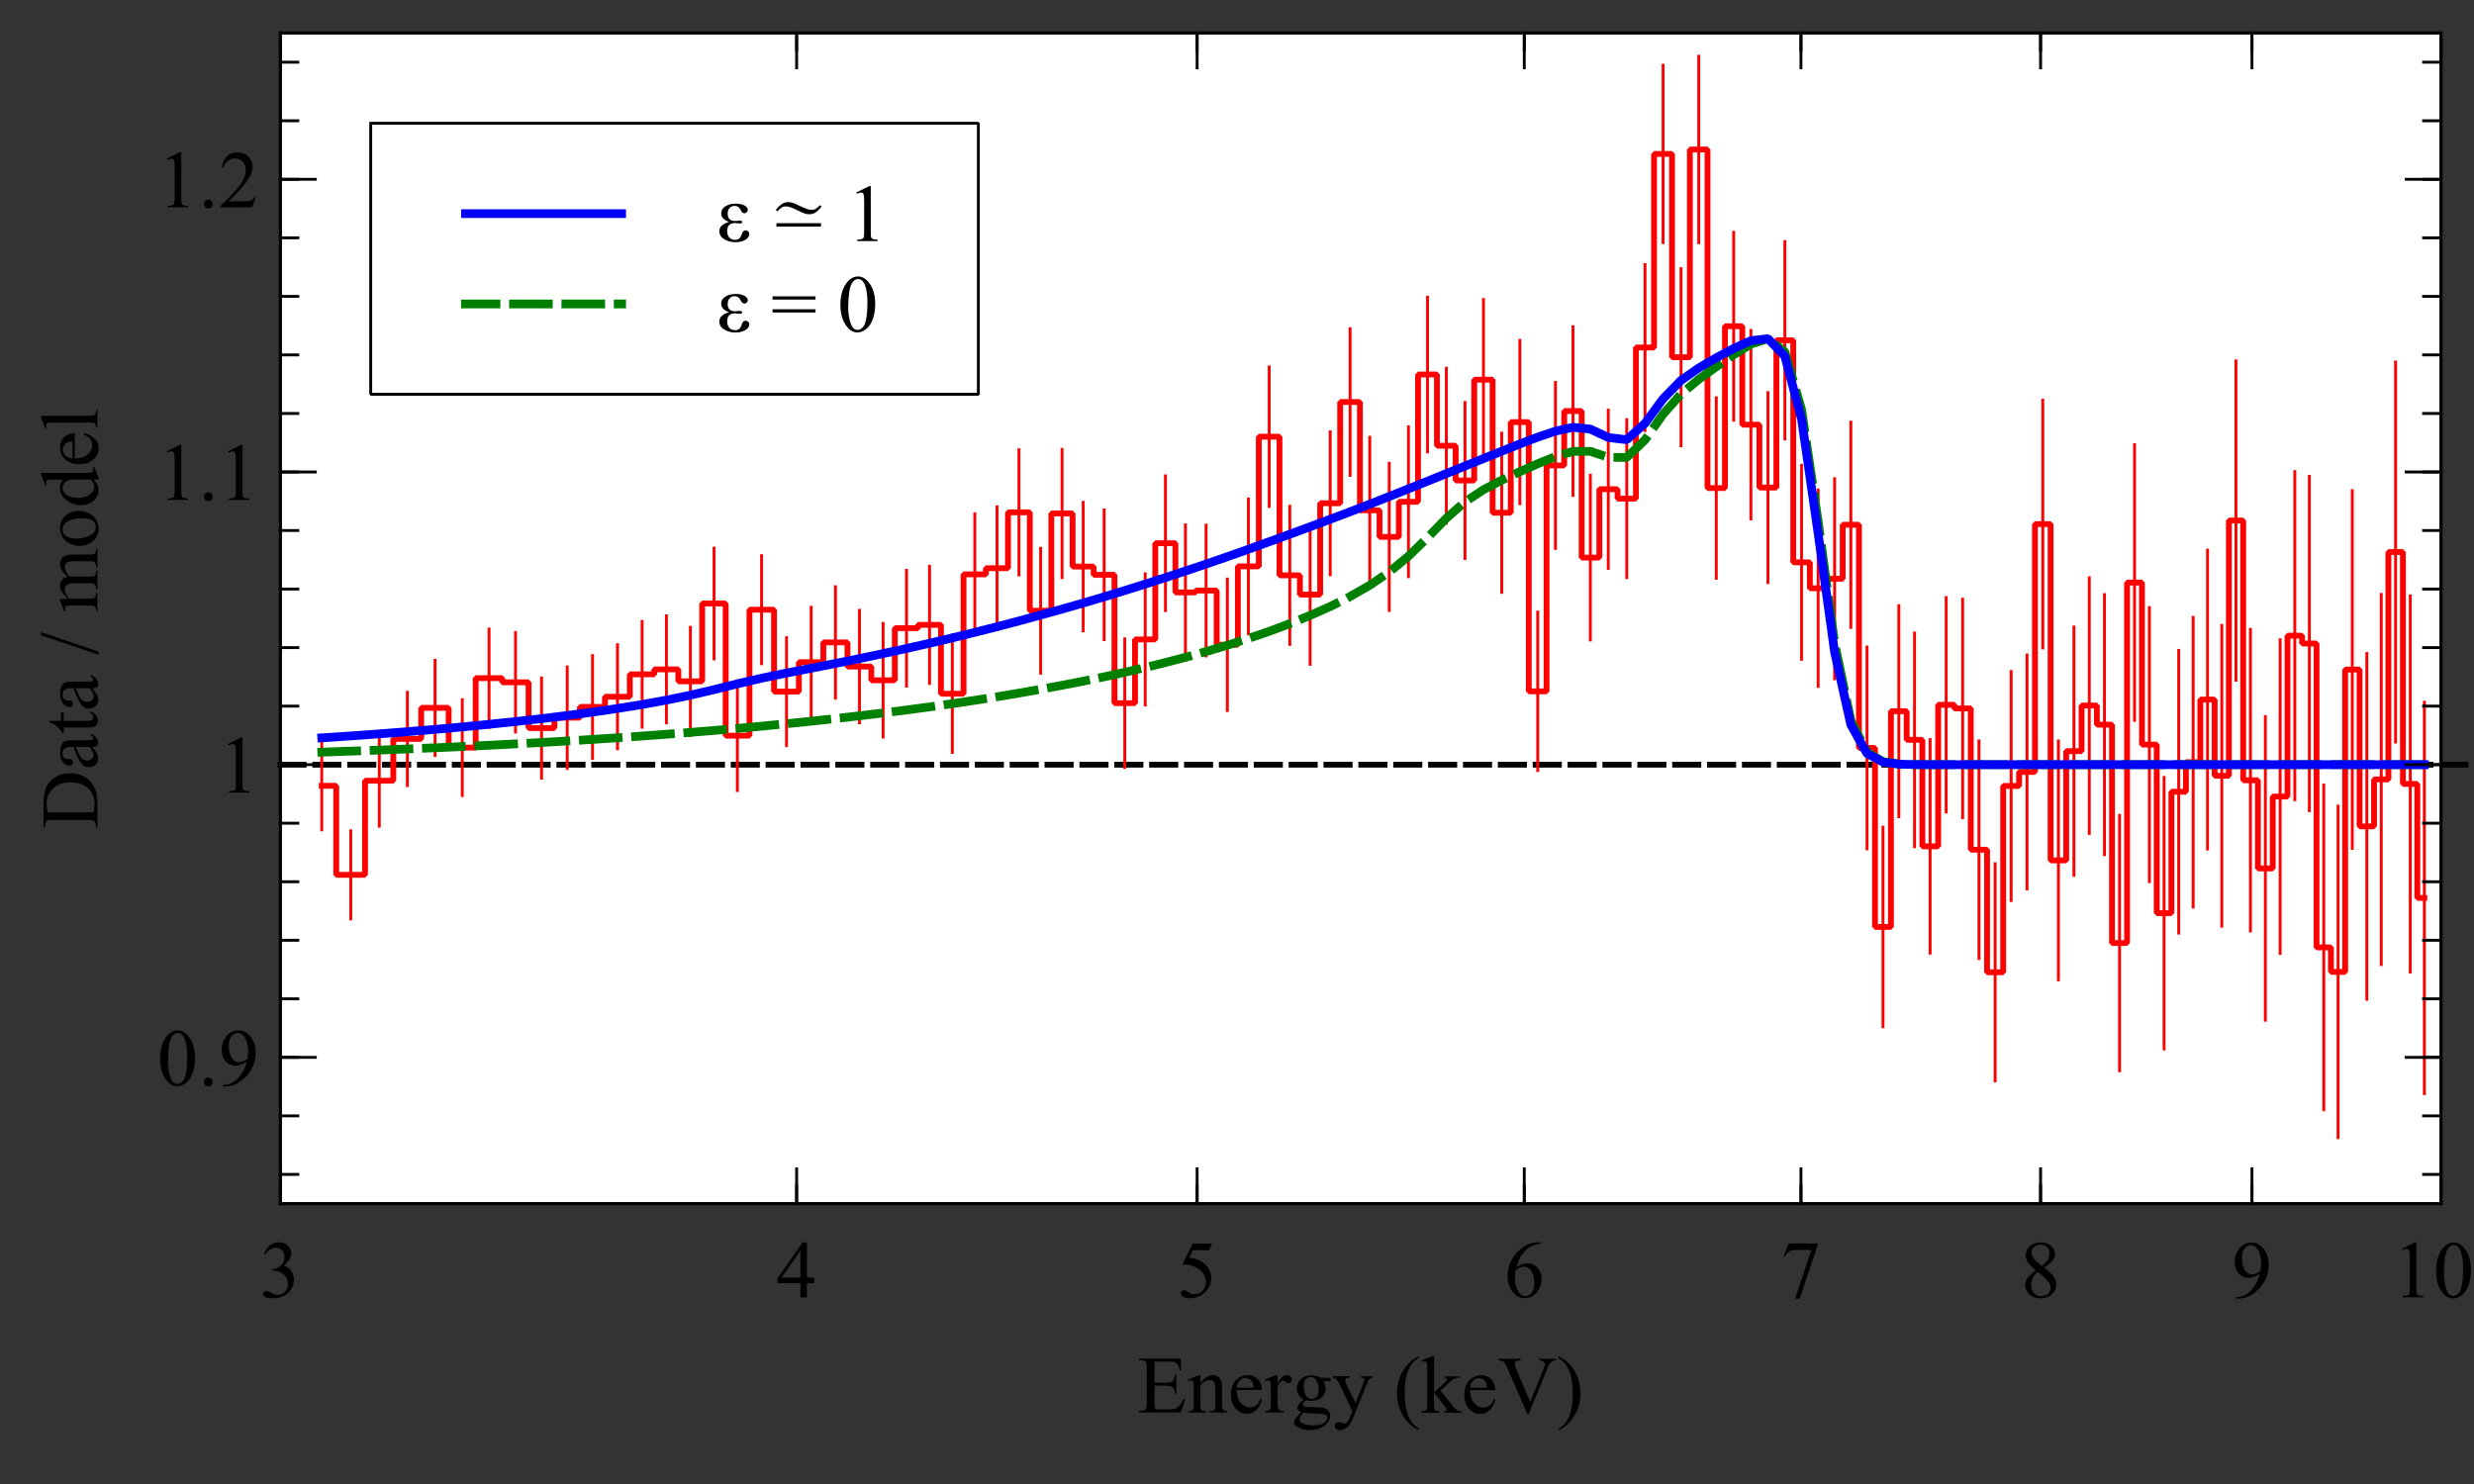 <?xml version="1.0" standalone="no"?>
<!DOCTYPE svg PUBLIC "-//W3C//DTD SVG 1.1//EN"
  "http://www.w3.org/Graphics/SVG/1.1/DTD/svg11.dtd">
<svg width="566.92px" height="340.15px" version="1.1"
    xmlns="http://www.w3.org/2000/svg"
    xmlns:xlink="http://www.w3.org/1999/xlink">
<rect width="100%" height="100%" fill="#333333" stroke="none"/>
<desc>Veusz output document</desc>
<defs>
<clipPath id="c0">
<path d="m0,0l566.92,0l0,340.15l-566.92,0l0,-340.15"/>
</clipPath>
<clipPath id="c1">
<path d="m105.66,38.61l37.79,0l0,20.7l-37.79,0l0,-20.7"/>
</clipPath>
<clipPath id="c2">
<path d="m105.66,59.32l37.79,0l0,20.7l-37.79,0l0,-20.7"/>
</clipPath>
<clipPath id="c3">
<path d="m64.25,7.55l495.11,0l0,268.34l-495.11,0l0,-268.34"/>
</clipPath>
</defs>
<g stroke-linejoin="bevel" stroke-linecap="square" stroke="#000000" fill-rule="evenodd">
<g clip-path="url(#c0)">
<g fill="#ffffff" stroke-width="0.66">
<path d="m64.25,7.55l495.11,0l0,268.34l-495.11,0l0,-268.34"/>
</g>
<g fill="#ffffff" stroke="none" stroke-width="0.1">
<path d="m84.95,28.26l139.24,0l0,62.11l-139.24,0l0,-62.11" id="p0"/>
</g>
<g fill="none" stroke-width="0.66">
<use xlink:href="#p0"/>
</g>
</g>
<g clip-path="url(#c1)">
<g fill="none" stroke="#ff0000" stroke-linecap="butt" stroke-width="0.66">
<path d="M124.56,48.97l0,0"/>
</g>
<g fill="none" stroke="#0000ff" stroke-width="2">
<path d="M105.66,48.97l37.79,0"/>
</g>
</g>
<g fill="none" stroke-width="0.1">
<path d="m167.05,50.85c-1.19,-0.42,-1.79,-1.07,-1.79,-1.93c0,-0.68,0.31,-1.22,0.95,-1.63c0.63,-0.4,1.42,-0.61,2.36,-0.61c0.85,0,1.54,0.14,2.04,0.42c0.5,0.28,0.75,0.62,0.75,1.01c0,0.2,-0.07,0.38,-0.23,0.54c-0.15,0.15,-0.34,0.23,-0.54,0.23c-0.34,0,-0.62,-0.23,-0.84,-0.71c-0.3,-0.65,-0.76,-0.98,-1.36,-0.98c-0.48,0,-0.87,0.15,-1.18,0.47c-0.31,0.31,-0.46,0.75,-0.46,1.32c0,1.11,0.57,1.67,1.72,1.67c0.12,0,0.26,-0.01,0.42,-0.03c0.27,-0.03,0.48,-0.05,0.63,-0.05c0.37,0,0.55,0.1,0.55,0.31c0,0.23,-0.18,0.35,-0.56,0.35c-0.13,0,-0.33,-0.02,-0.6,-0.06c-0.2,-0.03,-0.35,-0.05,-0.46,-0.05c-1.21,0,-1.82,0.62,-1.82,1.86c0,0.6,0.16,1.08,0.48,1.45c0.32,0.36,0.77,0.55,1.35,0.55c0.72,0,1.2,-0.37,1.44,-1.12c0.12,-0.39,0.25,-0.66,0.4,-0.82c0.14,-0.15,0.34,-0.22,0.59,-0.22c0.2,0,0.39,0.07,0.56,0.22c0.16,0.14,0.25,0.33,0.25,0.57c0,0.55,-0.31,1.01,-0.93,1.37c-0.62,0.36,-1.37,0.54,-2.25,0.54c-0.96,0,-1.82,-0.23,-2.57,-0.69c-0.75,-0.46,-1.12,-1.08,-1.12,-1.85c0,-0.96,0.74,-1.68,2.23,-2.13" fill="#000000" stroke="none" fill-opacity="1"/>
<path d="m177.92,51.16l0,0.78l10.22,0l0,-0.78l-10.22,0m0.24,-2.73c0.82,-0.89,1.23,-1.12,1.96,-1.12c0.61,0,1.32,0.24,2.71,0.93c1.45,0.72,1.85,0.86,2.61,0.86c1.08,0,1.77,-0.43,2.82,-1.77l-0.37,-0.31c-0.82,0.87,-1.19,1.08,-1.92,1.08c-0.63,0,-1.19,-0.18,-3.04,-1.06c-1.14,-0.56,-1.66,-0.71,-2.3,-0.71c-1.04,0,-1.73,0.43,-2.86,1.77l0.39,0.33" fill="#000000" stroke="none" fill-opacity="1"/>
<path d="m196.23,44.11l3.01,-1.47l0.3,0l0,10.45c0,0.69,0.02,1.12,0.08,1.29c0.05,0.17,0.17,0.3,0.36,0.39c0.18,0.09,0.55,0.14,1.11,0.15l0,0.33l-4.65,0l0,-0.33c0.58,-0.01,0.96,-0.06,1.13,-0.15c0.17,-0.08,0.28,-0.2,0.35,-0.35c0.06,-0.14,0.1,-0.59,0.1,-1.33l0,-6.68c0,-0.9,-0.03,-1.47,-0.09,-1.73c-0.04,-0.19,-0.12,-0.33,-0.23,-0.42c-0.11,-0.09,-0.24,-0.13,-0.4,-0.13c-0.22,0,-0.53,0.09,-0.94,0.28l-0.13,-0.28" fill="#000000" stroke="none" fill-opacity="1"/>
</g>
<g clip-path="url(#c2)">
<g fill="none" stroke="#377eb8" stroke-linecap="butt" stroke-width="0.66">
<path d="M124.56,69.67l0,0"/>
</g>
<g fill="none" stroke="#008000" stroke-dasharray="8,4" stroke-width="2">
<path d="M105.66,69.67l37.79,0"/>
</g>
</g>
<g fill="none" stroke-width="0.1">
<path d="m167.05,71.55c-1.19,-0.42,-1.79,-1.07,-1.79,-1.93c0,-0.68,0.31,-1.22,0.95,-1.63c0.63,-0.4,1.42,-0.61,2.36,-0.61c0.85,0,1.54,0.14,2.04,0.42c0.5,0.28,0.75,0.62,0.75,1.01c0,0.2,-0.07,0.38,-0.23,0.54c-0.15,0.15,-0.34,0.23,-0.54,0.23c-0.34,0,-0.62,-0.23,-0.84,-0.71c-0.3,-0.65,-0.76,-0.98,-1.36,-0.98c-0.48,0,-0.87,0.15,-1.18,0.47c-0.31,0.31,-0.46,0.75,-0.46,1.32c0,1.11,0.57,1.67,1.72,1.67c0.12,0,0.26,-0.01,0.42,-0.03c0.27,-0.03,0.48,-0.05,0.63,-0.05c0.37,0,0.55,0.1,0.55,0.31c0,0.23,-0.18,0.35,-0.56,0.35c-0.13,0,-0.33,-0.02,-0.6,-0.06c-0.2,-0.03,-0.35,-0.05,-0.46,-0.05c-1.21,0,-1.82,0.62,-1.82,1.86c0,0.6,0.16,1.08,0.48,1.45c0.32,0.36,0.77,0.55,1.35,0.55c0.72,0,1.2,-0.37,1.44,-1.12c0.12,-0.39,0.25,-0.66,0.4,-0.82c0.14,-0.15,0.34,-0.22,0.59,-0.22c0.2,0,0.39,0.07,0.56,0.22c0.16,0.14,0.25,0.33,0.25,0.57c0,0.55,-0.31,1.01,-0.93,1.37c-0.62,0.36,-1.37,0.54,-2.25,0.54c-0.96,0,-1.82,-0.23,-2.57,-0.69c-0.75,-0.46,-1.12,-1.08,-1.12,-1.85c0,-0.96,0.74,-1.68,2.23,-2.13m9.97,-3.63l9.85,0l0,0.74l-9.85,0l0,-0.74m0,2.97l9.85,0l0,0.74l-9.85,0l0,-0.74m15.55,-1.03c0,-1.41,0.21,-2.62,0.63,-3.64c0.42,-1.01,0.99,-1.77,1.69,-2.27c0.54,-0.39,1.11,-0.59,1.69,-0.59c0.94,0,1.8,0.48,2.55,1.45c0.94,1.19,1.41,2.82,1.41,4.87c0,1.43,-0.2,2.65,-0.62,3.66c-0.41,1,-0.94,1.73,-1.58,2.18c-0.64,0.45,-1.26,0.68,-1.85,0.68c-1.18,0,-2.16,-0.69,-2.94,-2.09c-0.66,-1.17,-0.99,-2.59,-0.99,-4.24m1.78,0.22c0,1.7,0.21,3.09,0.63,4.17c0.34,0.9,0.86,1.36,1.55,1.36c0.32,0,0.66,-0.14,1.02,-0.44c0.35,-0.29,0.62,-0.78,0.8,-1.48c0.28,-1.04,0.42,-2.52,0.42,-4.42c0,-1.41,-0.14,-2.59,-0.43,-3.53c-0.21,-0.7,-0.5,-1.19,-0.84,-1.48c-0.24,-0.2,-0.55,-0.3,-0.9,-0.3c-0.41,0,-0.78,0.18,-1.1,0.55c-0.43,0.5,-0.73,1.29,-0.89,2.38c-0.15,1.08,-0.23,2.15,-0.23,3.2" fill="#000000" stroke="none" fill-opacity="1"/>
</g>
<g clip-path="url(#c0)">
<g fill="#000000" stroke-dasharray="5.33,2.66" stroke-linecap="butt" stroke-width="1.33">
<g transform="translate(64.25,175.27)">
<path d="M0,0l1156.97,0"/>
</g>
</g>
</g>
<g clip-path="url(#c3)">
<g fill="none" stroke="#ff0000" stroke-width="1.33">
<polyline fill="none" points="73.73,180.11 77.05,180.11 77.05,200.52 80.38,200.52 83.65,200.52 83.65,178.95 86.91,178.95 90.13,178.95 90.13,169.37 93.35,169.37 96.52,169.37 96.52,162.25 99.69,162.25 102.81,162.25 102.81,171.36 105.93,171.36 109,171.36 109,155.44 112.07,155.44 115.1,155.44 115.1,156.39 118.13,156.39 121.12,156.39 121.12,166.88 124.1,166.88 127.04,166.88 127.04,164.5 129.98,164.5 132.88,164.5 132.88,162.04 135.78,162.04 138.64,162.04 138.64,159.7 141.5,159.7 144.32,159.7 144.32,154.57 147.14,154.57 149.93,154.57 149.93,153.43 152.71,153.43 155.45,153.43 155.45,156.17 158.2,156.17 160.91,156.17 160.91,138.33 163.62,138.33 166.29,138.33 166.29,168.62 168.97,168.62 171.74,168.62 171.74,139.75 174.51,139.75 177.37,139.75 177.37,158.53 180.23,158.53 183.06,158.53 183.06,151.78 185.88,151.78 188.67,151.78 188.67,147.25 191.45,147.25 194.2,147.25 194.2,152.78 196.95,152.78 199.66,152.78 199.66,155.92 202.37,155.92 205.05,155.92 205.05,143.99 207.73,143.99 210.37,143.99 210.37,143.22 213.01,143.22 215.62,143.22 215.62,159.01 218.23,159.01 220.8,159.01 220.8,131.64 223.38,131.64 225.92,131.64 225.92,130.24 228.47,130.24 230.98,130.24 230.98,117.44 233.49,117.44 235.98,117.44 235.98,139.98 238.46,139.98 240.91,139.98 240.91,117.69 243.37,117.69 245.79,117.69 245.79,129.87 248.22,129.87 250.61,129.87 250.61,131.75 253.01,131.75 255.38,131.75 255.38,161.17 257.74,161.17 260.09,161.17 260.09,146.56 262.43,146.56 264.74,146.56 264.74,124.51 267.06,124.51 269.35,124.51 269.35,135.79 271.64,135.79 274,135.79 274,135.36 276.37,135.36 278.81,135.36 278.81,147.79 281.25,147.79 283.66,147.79 283.66,129.82 286.07,129.82 288.46,129.82 288.46,100.1 290.84,100.1 293.2,100.1 293.2,131.87 295.56,131.87 297.88,131.87 297.88,136.29 300.21,136.29 302.52,136.29 302.52,115.35 304.82,115.35 307.1,115.35 307.1,92.15 309.38,92.15 311.63,92.15 311.63,116.97 313.89,116.97 316.12,116.97 316.12,123.06 318.34,123.06 320.55,123.06 320.55,115.01 322.75,115.01 324.94,115.01 324.94,85.84 327.12,85.84 329.28,85.84 329.28,102.16 331.43,102.16 333.57,102.16 333.57,110.13 335.71,110.13 337.82,110.13 337.82,87.03 339.94,87.03 342.03,87.03 342.03,117.52 344.12,117.52 346.19,117.52 346.19,96.75 348.27,96.75 350.32,96.75 350.32,158.46 352.37,158.46 354.4,158.46 354.4,106.68 356.43,106.68 358.44,106.68 358.44,94.22 360.45,94.22 362.44,94.22 362.44,127.8 364.43,127.8 366.49,127.8 366.49,112.13 368.54,112.13 370.66,112.13 370.66,114.29 372.77,114.29 374.87,114.29 374.87,79.66 376.96,79.66 379.03,79.66 379.03,35.29 381.1,35.29 383.15,35.29 383.15,81.88 385.21,81.88 387.24,81.88 387.24,34.27 389.27,34.27 391.28,34.27 391.28,111.87 393.29,111.87 395.28,111.87 395.28,74.77 397.27,74.77 399.25,74.77 399.25,97.34 401.22,97.34 403.17,97.34 403.17,111.75 405.13,111.75 407.06,111.75 407.06,77.99 409,77.99 410.92,77.99 410.92,128.89 412.83,128.89 414.73,128.89 414.73,134.83 416.63,134.83 418.52,134.83 418.52,132.66 420.4,132.66 422.26,132.66 422.26,120.28 424.13,120.28 425.98,120.28 425.98,171.44 427.83,171.44 429.66,171.44 429.66,212.46 431.49,212.46 433.31,212.46 433.31,163.01 435.12,163.01 436.92,163.01 436.92,169.58 438.72,169.58 440.51,169.58 440.51,193.99 442.29,193.99 444.13,193.99 444.13,161.55 445.97,161.55 447.85,161.55 447.85,162.38 449.74,162.38 451.61,162.38 451.61,194.76 453.48,194.76 455.34,194.76 455.34,222.86 457.19,222.86 459.03,222.86 459.03,180.15 460.86,180.15 462.68,180.15 462.68,176.94 464.5,176.94 466.31,176.94 466.31,120.12 468.11,120.12 469.9,120.12 469.9,197.21 471.69,197.21 473.47,197.21 473.47,172.17 475.24,172.17 477,172.17 477,161.72 478.76,161.72 480.5,161.72 480.5,166.1 482.24,166.1 483.97,166.1 483.97,216.16 485.7,216.16 487.42,216.16 487.42,133.53 489.13,133.53 490.83,133.53 490.83,170.67 492.53,170.67 494.22,170.67 494.22,209.3 495.9,209.3 497.58,209.3 497.58,181.47 499.25,181.47 500.91,181.47 500.91,174.7 502.57,174.7 504.21,174.7 504.21,160.35 505.86,160.35 507.49,160.35 507.49,177.82 509.13,177.82 510.75,177.82 510.75,119.31 512.37,119.31 514.03,119.31 514.03,178.84 515.69,178.84 517.4,178.84 517.4,199.06 519.11,199.06 520.8,199.06 520.8,182.58 522.5,182.58 524.18,182.58 524.18,145.7 525.86,145.7 527.52,145.7 527.52,147.5 529.19,147.5 530.84,147.5 530.84,217.15 532.5,217.15 534.14,217.15 534.14,222.77 535.77,222.77 537.4,222.77 537.4,153.47 539.03,153.47 540.7,153.47 540.7,189.41 542.36,189.41 544.02,189.41 544.02,178.65 545.67,178.65 547.31,178.65 547.31,126.53 548.95,126.53 550.63,126.53 550.63,179.69 552.31,179.69 553.93,179.69 553.93,205.82 555.54,205.82"/>
</g>
<g fill="none" stroke="#ff0000" stroke-linecap="butt" stroke-width="0.66">
<path d="M73.73,190.22l0,-20.2M80.38,210.63l0,-20.2M86.91,189.39l0,-20.89M93.35,180.07l0,-21.4M99.69,173.17l0,-21.83M105.93,182.36l0,-21.98M112.07,166.71l0,-22.53M118.13,167.8l0,-22.83M124.1,178.36l0,-22.96M129.98,176.15l0,-23.28M135.78,173.84l0,-23.58M141.5,171.64l0,-23.88M147.14,166.69l0,-24.24M152.71,165.69l0,-24.53M158.2,168.56l0,-24.77M163.62,151.03l0,-25.39M168.97,181.2l0,-25.15M174.51,152.13l0,-24.76M180.23,170.91l0,-24.75M185.88,164.37l0,-25.17M191.45,160.03l0,-25.55M196.95,165.67l0,-25.77M202.37,168.94l0,-26.03M207.73,157.27l0,-26.55M213.01,156.67l0,-26.89M218.23,172.47l0,-26.92M223.38,145.53l0,-27.77M228.47,144.3l0,-28.12M233.49,131.79l0,-28.7M238.46,154.29l0,-28.61M243.37,132.39l0,-29.38M248.22,144.61l0,-29.47M253.01,146.63l0,-29.75M257.74,175.91l0,-29.47M262.43,161.61l0,-30.11M267.06,139.96l0,-30.89M271.64,151.29l0,-30.99M276.37,150.37l0,-30.02M281.25,162.87l0,-30.15M286.07,145.29l0,-30.93M290.84,116.07l0,-31.95M295.56,147.71l0,-31.67M300.21,152.27l0,-31.95M304.82,131.74l0,-32.76M309.38,108.97l0,-33.62M313.89,133.7l0,-33.47M318.34,139.94l0,-33.75M322.75,132.19l0,-34.37M327.12,103.58l0,-35.46M331.43,119.91l0,-35.51M335.71,128.02l0,-35.76M339.94,105.42l0,-36.78M344.12,135.77l0,-36.5M348.27,115.48l0,-37.46M352.37,176.63l0,-36.34M356.43,125.71l0,-38.06M360.45,113.55l0,-38.66M364.43,146.69l0,-37.77M368.54,130.27l0,-36.27M372.77,132.39l0,-36.2M376.96,98.69l0,-38.05M381.1,55.61l0,-40.64M385.21,102.2l0,-40.63M389.27,55.63l0,-42.73M393.29,132.56l0,-41.38M397.27,96.32l0,-43.09M401.22,118.95l0,-43.21M405.13,133.54l0,-43.56M409,100.61l0,-45.24M412.83,151.12l0,-44.45M416.63,157.34l0,-45.01M420.4,155.6l0,-45.87M424.13,143.81l0,-47.06M427.83,194.57l0,-46.26M431.49,235.34l0,-45.75M435.12,187.2l0,-48.37M438.72,194.09l0,-49M442.29,218.47l0,-48.96M445.97,186.14l0,-49.17M449.74,187.43l0,-50.08M453.48,219.72l0,-49.91M457.19,247.76l0,-49.79M460.86,206.4l0,-52.49M464.5,203.75l0,-53.61M468.11,148.52l0,-56.8M471.69,224.6l0,-54.77M475.24,200.63l0,-56.91M478.76,191.03l0,-58.6M482.24,195.9l0,-59.61M485.7,245.42l0,-58.52M489.13,165.13l0,-63.21M492.53,202.08l0,-62.81M495.9,240.42l0,-62.23M499.25,213.87l0,-64.79M502.57,207.9l0,-66.38M505.86,194.62l0,-68.54M509.13,212.3l0,-68.95M512.37,155.91l0,-73.19M515.69,213.41l0,-69.14M519.11,233.85l0,-69.58M522.5,218.53l0,-71.89M525.86,183.31l0,-75.22M529.19,185.82l0,-76.64M532.5,254.38l0,-74.45M535.77,260.75l0,-75.96M539.03,194.47l0,-82.01M542.36,229.03l0,-79.25M545.67,221.08l0,-84.84M548.95,170.09l0,-87.11M552.31,222.8l0,-86.21M555.54,250.68l0,-89.72"/>
</g>
<g fill="none" stroke="#008000" stroke-dasharray="8,4" stroke-width="2">
<polyline fill="none" points="73.73,172.4 80.38,172.17 86.91,171.93 93.35,171.67 99.69,171.4 105.93,171.12 112.07,170.82 118.13,170.51 124.1,170.19 129.98,169.84 135.78,169.48 141.5,169.11 147.14,168.71 152.71,168.3 158.2,167.87 163.62,167.43 168.97,166.96 174.51,166.45 180.23,165.89 185.88,165.31 191.45,164.71 196.95,164.07 202.37,163.42 207.73,162.74 213.01,162.03 218.23,161.29 223.38,160.52 228.47,159.71 233.49,158.87 238.46,157.99 243.37,157.08 248.22,156.13 253.01,155.14 257.74,154.1 262.43,153.01 267.06,151.86 271.64,150.67 276.37,149.35 281.25,147.9 286.07,146.35 290.84,144.71 295.56,142.95 300.21,141.07 304.82,139.02 309.38,136.73 313.89,134.14 318.34,131.11 322.75,127.49 327.12,123.22 331.43,118.79 335.71,115.03 339.94,112.25 344.12,110.06 348.27,108.12 352.37,106.3 356.43,104.65 360.45,103.46 364.43,103.45 368.54,104.83 372.77,104.86 376.96,100.82 381.1,94.93 385.21,90.32 389.27,86.95 393.29,84.05 397.27,81.32 401.22,78.87 405.13,77.62 409,80.64 412.83,93.88 416.63,119.53 420.4,147.39 424.13,165.16 427.83,172.4 431.49,174.58 435.12,175.13 438.72,175.25 442.29,175.27 445.97,175.27 449.74,175.27 453.48,175.27 457.19,175.27 460.86,175.27 464.5,175.27 468.11,175.27 471.69,175.27 475.24,175.27 478.76,175.27 482.24,175.27 485.7,175.27 489.13,175.27 492.53,175.27 495.9,175.27 499.25,175.27 502.57,175.27 505.86,175.27 509.13,175.27 512.37,175.27 515.69,175.27 519.11,175.27 522.5,175.27 525.86,175.27 529.19,175.27 532.5,175.27 535.77,175.27 539.03,175.27 542.36,175.27 545.67,175.27 548.95,175.27 552.31,175.27 555.54,175.27"/>
</g>
<g fill="none" stroke="#0000ff" stroke-width="2">
<polyline fill="none" points="73.73,169.12 80.38,168.68 86.91,168.21 93.35,167.71 99.69,167.18 105.93,166.62 112.07,166.02 118.13,165.39 124.1,164.72 129.98,164 135.78,163.23 141.5,162.39 147.14,161.48 152.71,160.47 158.2,159.34 163.62,158.07 168.97,156.74 174.51,155.45 180.23,154.27 185.88,153.16 191.45,152.07 196.95,150.95 202.37,149.81 207.73,148.64 213.01,147.44 218.23,146.21 223.38,144.94 228.47,143.65 233.49,142.33 238.46,140.98 243.37,139.61 248.22,138.22 253.01,136.8 257.74,135.35 262.43,133.88 267.06,132.39 271.64,130.88 276.37,129.29 281.25,127.6 286.07,125.89 290.84,124.17 295.56,122.45 300.21,120.74 304.82,119.02 309.38,117.3 313.89,115.56 318.34,113.8 322.75,112.04 327.12,110.29 331.43,108.55 335.71,106.82 339.94,105.11 344.12,103.42 348.27,101.77 352.37,100.2 356.43,98.82 360.45,97.94 364.43,98.36 368.54,100.28 372.77,100.79 376.96,97.03 381.1,91.4 385.21,87.19 389.27,84.34 393.29,82 397.27,79.87 401.22,78.09 405.13,77.62 409,81.66 412.83,96.07 416.63,122.28 420.4,149.48 424.13,166.15 427.83,172.72 431.49,174.67 435.12,175.15 438.72,175.25 442.29,175.27 445.97,175.27 449.74,175.27 453.48,175.27 457.19,175.27 460.86,175.27 464.5,175.27 468.11,175.27 471.69,175.27 475.24,175.27 478.76,175.27 482.24,175.27 485.7,175.27 489.13,175.27 492.53,175.27 495.9,175.27 499.25,175.27 502.57,175.27 505.86,175.27 509.13,175.27 512.37,175.27 515.69,175.27 519.11,175.27 522.5,175.27 525.86,175.27 529.19,175.27 532.5,175.27 535.77,175.27 539.03,175.27 542.36,175.27 545.67,175.27 548.95,175.27 552.31,175.27 555.54,175.27"/>
</g>
</g>
<g clip-path="url(#c0)">
<g fill="none" stroke-linecap="butt" stroke-width="0.66">
<path d="M64.25,275.9l0,-268.34"/>
<path d="M64.25,269.19l4,0M64.25,255.77l4,0M64.25,242.36l4,0M64.25,228.94l4,0M64.25,215.52l4,0M64.25,202.11l4,0M64.25,188.69l4,0M64.25,175.27l4,0M64.25,161.85l4,0M64.25,148.44l4,0M64.25,135.02l4,0M64.25,121.6l4,0M64.25,108.18l4,0M64.25,94.77l4,0M64.25,81.35l4,0M64.25,67.93l4,0M64.25,54.51l4,0M64.25,41.1l4,0M64.25,27.68l4,0M64.25,14.26l4,0"/>
<path d="M64.25,242.36l8,0M64.25,175.27l8,0M64.25,108.18l8,0M64.25,41.1l8,0"/>
</g>
<g fill="none" stroke-width="0.1">
<g transform="matrix(0 -1 1 0 22.32 190.02)">
<path d="m0.31,0l0,-0.33l0.46,0c0.52,0,0.89,-0.16,1.11,-0.5c0.13,-0.2,0.2,-0.65,0.2,-1.35l0,-7.99c0,-0.77,-0.08,-1.25,-0.25,-1.45c-0.23,-0.26,-0.59,-0.4,-1.05,-0.4l-0.46,0l0,-0.33l5.04,0c1.85,0,3.25,0.21,4.22,0.63c0.96,0.42,1.74,1.12,2.32,2.1c0.58,0.98,0.88,2.11,0.88,3.39c0,1.72,-0.52,3.16,-1.57,4.31c-1.17,1.29,-2.96,1.93,-5.36,1.93l-5.53,0m3.53,-0.89c0.77,0.17,1.42,0.25,1.94,0.25c1.41,0,2.58,-0.49,3.51,-1.48c0.93,-0.99,1.39,-2.33,1.39,-4.03c0,-1.71,-0.46,-3.05,-1.39,-4.04c-0.93,-0.98,-2.12,-1.47,-3.58,-1.47c-0.54,0,-1.17,0.08,-1.87,0.26l0,10.52m14.97,-0.31c-0.85,0.66,-1.39,1.04,-1.61,1.15c-0.32,0.15,-0.67,0.22,-1.05,0.22c-0.57,0,-1.05,-0.19,-1.42,-0.59c-0.37,-0.39,-0.56,-0.91,-0.56,-1.56c0,-0.4,0.09,-0.76,0.27,-1.05c0.24,-0.41,0.68,-0.8,1.3,-1.16c0.61,-0.36,1.64,-0.8,3.08,-1.33l0,-0.32c0,-0.83,-0.13,-1.4,-0.39,-1.71c-0.26,-0.31,-0.64,-0.46,-1.15,-0.46c-0.38,0,-0.68,0.1,-0.91,0.31c-0.23,0.2,-0.34,0.44,-0.34,0.71l0.01,0.52c0,0.28,-0.07,0.49,-0.21,0.64c-0.14,0.15,-0.33,0.22,-0.56,0.22c-0.22,0,-0.4,-0.07,-0.55,-0.23c-0.14,-0.15,-0.21,-0.37,-0.21,-0.64c0,-0.52,0.26,-1,0.8,-1.44c0.53,-0.43,1.28,-0.65,2.25,-0.65c0.74,0,1.35,0.12,1.82,0.37c0.35,0.18,0.62,0.48,0.79,0.88c0.1,0.26,0.16,0.79,0.16,1.6l0,2.83c0,0.79,0.01,1.28,0.04,1.46c0.03,0.17,0.08,0.29,0.15,0.36c0.07,0.06,0.15,0.09,0.24,0.09c0.09,0,0.18,-0.02,0.25,-0.06c0.12,-0.07,0.37,-0.3,0.73,-0.66l0,0.51c-0.68,0.91,-1.33,1.36,-1.95,1.36c-0.29,0,-0.53,-0.1,-0.71,-0.31c-0.17,-0.2,-0.26,-0.56,-0.27,-1.05m0,-0.59l0,-3.18c-0.91,0.36,-1.51,0.62,-1.78,0.77c-0.48,0.26,-0.82,0.54,-1.03,0.84c-0.2,0.29,-0.31,0.61,-0.31,0.95c0,0.43,0.13,0.8,0.39,1.09c0.26,0.28,0.56,0.43,0.9,0.43c0.46,0,1.07,-0.3,1.82,-0.91m5.98,-9.31l0,2.74l1.95,0l0,0.63l-1.95,0l0,5.42c0,0.54,0.07,0.9,0.23,1.09c0.15,0.18,0.35,0.28,0.59,0.28c0.2,0,0.39,-0.06,0.58,-0.18c0.18,-0.12,0.33,-0.3,0.43,-0.55l0.35,0c-0.21,0.59,-0.51,1.04,-0.9,1.34c-0.38,0.3,-0.79,0.45,-1.2,0.45c-0.28,0,-0.55,-0.07,-0.82,-0.23c-0.26,-0.15,-0.46,-0.37,-0.59,-0.66c-0.12,-0.28,-0.19,-0.73,-0.19,-1.33l0,-5.62l-1.32,0l0,-0.3c0.33,-0.13,0.67,-0.36,1.02,-0.68c0.35,-0.31,0.66,-0.69,0.93,-1.13c0.14,-0.23,0.33,-0.65,0.58,-1.26l0.28,0m7.5,9.9c-0.85,0.66,-1.39,1.04,-1.61,1.15c-0.32,0.15,-0.67,0.22,-1.05,0.22c-0.57,0,-1.05,-0.19,-1.42,-0.59c-0.37,-0.39,-0.56,-0.91,-0.56,-1.56c0,-0.4,0.09,-0.76,0.27,-1.05c0.24,-0.41,0.68,-0.8,1.3,-1.16c0.61,-0.36,1.64,-0.8,3.08,-1.33l0,-0.32c0,-0.83,-0.13,-1.4,-0.39,-1.71c-0.26,-0.31,-0.64,-0.46,-1.15,-0.46c-0.38,0,-0.68,0.1,-0.91,0.31c-0.23,0.2,-0.34,0.44,-0.34,0.71l0.01,0.52c0,0.28,-0.07,0.49,-0.21,0.64c-0.14,0.15,-0.33,0.22,-0.56,0.22c-0.22,0,-0.4,-0.07,-0.55,-0.23c-0.14,-0.15,-0.21,-0.37,-0.21,-0.64c0,-0.52,0.26,-1,0.8,-1.44c0.53,-0.43,1.28,-0.65,2.25,-0.65c0.74,0,1.35,0.12,1.82,0.37c0.35,0.18,0.62,0.48,0.79,0.88c0.1,0.26,0.16,0.79,0.16,1.6l0,2.83c0,0.79,0.01,1.28,0.04,1.46c0.03,0.17,0.08,0.29,0.15,0.36c0.07,0.06,0.15,0.09,0.24,0.09c0.09,0,0.18,-0.02,0.25,-0.06c0.12,-0.07,0.37,-0.3,0.73,-0.66l0,0.51c-0.68,0.91,-1.33,1.36,-1.95,1.36c-0.29,0,-0.53,-0.1,-0.71,-0.31c-0.17,-0.2,-0.26,-0.56,-0.27,-1.05m0,-0.59l0,-3.18c-0.91,0.36,-1.51,0.62,-1.78,0.77c-0.48,0.26,-0.82,0.54,-1.03,0.84c-0.2,0.29,-0.31,0.61,-0.31,0.95c0,0.43,0.13,0.8,0.39,1.09c0.26,0.28,0.56,0.43,0.9,0.43c0.46,0,1.07,-0.3,1.82,-0.91m12.89,-11.18l-4.48,13.23l-0.73,0l4.48,-13.23l0.73,0m7.69,6.15c0.6,-0.6,0.96,-0.95,1.07,-1.05c0.27,-0.23,0.56,-0.41,0.88,-0.53c0.31,-0.12,0.63,-0.19,0.94,-0.19c0.52,0,0.97,0.15,1.35,0.45c0.37,0.3,0.63,0.74,0.75,1.32c0.62,-0.73,1.15,-1.2,1.58,-1.43c0.43,-0.22,0.87,-0.34,1.33,-0.34c0.44,0,0.83,0.11,1.18,0.34c0.34,0.22,0.61,0.6,0.81,1.11c0.13,0.35,0.2,0.9,0.2,1.66l0,3.59c0,0.52,0.03,0.88,0.11,1.07c0.06,0.13,0.17,0.24,0.33,0.34c0.16,0.09,0.43,0.14,0.8,0.14l0,0.32l-4.12,0l0,-0.32l0.17,0c0.35,0,0.63,-0.07,0.84,-0.21c0.14,-0.09,0.24,-0.25,0.3,-0.46c0.02,-0.1,0.03,-0.39,0.03,-0.88l0,-3.59c0,-0.68,-0.08,-1.16,-0.24,-1.44c-0.23,-0.38,-0.61,-0.58,-1.14,-0.58c-0.32,0,-0.64,0.08,-0.97,0.24c-0.32,0.16,-0.71,0.46,-1.18,0.89l-0.01,0.1l0.01,0.39l0,3.99c0,0.57,0.03,0.92,0.09,1.06c0.06,0.14,0.18,0.25,0.36,0.35c0.17,0.09,0.47,0.14,0.9,0.14l0,0.32l-4.22,0l0,-0.32c0.46,0,0.78,-0.05,0.95,-0.16c0.17,-0.1,0.29,-0.27,0.36,-0.49c0.03,-0.1,0.04,-0.4,0.04,-0.9l0,-3.59c0,-0.68,-0.1,-1.17,-0.3,-1.47c-0.26,-0.38,-0.64,-0.58,-1.12,-0.58c-0.32,0,-0.65,0.08,-0.97,0.26c-0.5,0.26,-0.89,0.56,-1.16,0.9l0,4.48c0,0.54,0.03,0.9,0.11,1.06c0.07,0.16,0.18,0.28,0.33,0.36c0.14,0.08,0.45,0.12,0.9,0.12l0,0.32l-4.13,0l0,-0.32c0.38,0,0.65,-0.04,0.8,-0.12c0.15,-0.08,0.26,-0.21,0.34,-0.39c0.07,-0.17,0.11,-0.52,0.11,-1.04l0,-3.19c0,-0.91,-0.02,-1.51,-0.08,-1.78c-0.04,-0.2,-0.1,-0.33,-0.2,-0.41c-0.09,-0.07,-0.21,-0.11,-0.37,-0.11c-0.17,0,-0.37,0.04,-0.61,0.13l-0.13,-0.32l2.52,-1.02l0.39,0l0,1.78m16.15,-1.78c1.26,0,2.28,0.48,3.04,1.44c0.65,0.82,0.97,1.76,0.97,2.83c0,0.74,-0.17,1.5,-0.53,2.27c-0.35,0.76,-0.85,1.34,-1.48,1.73c-0.63,0.38,-1.33,0.58,-2.1,0.58c-1.26,0,-2.26,-0.5,-3,-1.5c-0.62,-0.84,-0.94,-1.79,-0.94,-2.84c0,-0.76,0.19,-1.52,0.57,-2.28c0.38,-0.75,0.88,-1.31,1.5,-1.68c0.62,-0.36,1.27,-0.54,1.97,-0.54m-0.28,0.59c-0.32,0,-0.64,0.09,-0.97,0.28c-0.32,0.19,-0.58,0.52,-0.78,1c-0.2,0.48,-0.3,1.09,-0.3,1.85c0,1.21,0.24,2.26,0.72,3.15c0.48,0.88,1.12,1.32,1.91,1.32c0.59,0,1.07,-0.24,1.46,-0.73c0.38,-0.48,0.57,-1.32,0.57,-2.51c0,-1.48,-0.31,-2.65,-0.95,-3.5c-0.43,-0.58,-0.98,-0.87,-1.65,-0.87m11.45,7.07c-0.4,0.42,-0.8,0.73,-1.19,0.91c-0.38,0.18,-0.8,0.27,-1.26,0.27c-0.91,0,-1.71,-0.38,-2.39,-1.14c-0.68,-0.76,-1.02,-1.74,-1.02,-2.94c0,-1.19,0.37,-2.29,1.13,-3.29c0.75,-0.99,1.72,-1.49,2.91,-1.49c0.73,0,1.34,0.23,1.82,0.7l0,-1.54c0,-0.95,-0.02,-1.54,-0.06,-1.76c-0.04,-0.21,-0.11,-0.36,-0.21,-0.44c-0.09,-0.07,-0.21,-0.11,-0.36,-0.11c-0.15,0,-0.36,0.04,-0.63,0.14l-0.11,-0.31l2.49,-1.02l0.41,0l0,9.66c0,0.98,0.02,1.57,0.06,1.79c0.04,0.21,0.11,0.36,0.21,0.45c0.1,0.08,0.21,0.12,0.35,0.12c0.16,0,0.38,-0.05,0.65,-0.15l0.1,0.31l-2.48,1.03l-0.42,0l0,-1.19m0,-0.63l0,-4.3c-0.03,-0.41,-0.14,-0.79,-0.32,-1.13c-0.18,-0.34,-0.42,-0.59,-0.72,-0.77c-0.3,-0.17,-0.59,-0.26,-0.88,-0.26c-0.53,0,-1.01,0.24,-1.43,0.72c-0.55,0.63,-0.83,1.55,-0.83,2.77c0,1.22,0.26,2.17,0.8,2.82c0.53,0.65,1.13,0.98,1.78,0.98c0.55,0,1.08,-0.27,1.6,-0.83m4.84,-3.63c0,1.24,0.29,2.21,0.9,2.92c0.6,0.7,1.32,1.05,2.14,1.05c0.54,0,1.02,-0.15,1.42,-0.45c0.4,-0.3,0.74,-0.81,1.01,-1.54l0.28,0.18c-0.12,0.83,-0.49,1.59,-1.11,2.27c-0.61,0.68,-1.38,1.02,-2.31,1.02c-1,0,-1.86,-0.39,-2.57,-1.17c-0.71,-0.78,-1.07,-1.83,-1.07,-3.15c0,-1.43,0.36,-2.54,1.1,-3.34c0.73,-0.8,1.65,-1.2,2.76,-1.2c0.93,0,1.7,0.3,2.31,0.92c0.6,0.61,0.9,1.44,0.9,2.47l-5.77,0m0,-0.52l3.87,0c-0.03,-0.53,-0.09,-0.91,-0.19,-1.13c-0.15,-0.34,-0.37,-0.6,-0.68,-0.8c-0.3,-0.19,-0.61,-0.29,-0.94,-0.29c-0.5,0,-0.95,0.19,-1.35,0.58c-0.39,0.39,-0.63,0.93,-0.69,1.63m9.76,-7.24l0,11.09c0,0.52,0.03,0.87,0.11,1.04c0.07,0.17,0.19,0.29,0.35,0.38c0.15,0.08,0.45,0.13,0.88,0.13l0,0.32l-4.09,0l0,-0.32c0.38,0,0.64,-0.03,0.78,-0.11c0.14,-0.07,0.24,-0.21,0.32,-0.39c0.07,-0.18,0.11,-0.53,0.11,-1.05l0,-7.59c0,-0.94,-0.02,-1.52,-0.06,-1.73c-0.04,-0.21,-0.11,-0.36,-0.2,-0.44c-0.09,-0.07,-0.21,-0.11,-0.36,-0.11c-0.15,0,-0.35,0.04,-0.6,0.14l-0.15,-0.31l2.49,-1.02l0.41,0" fill="#000000" stroke="none" fill-opacity="1"/>
</g>
<path d="m36.71,242.67c0,-1.41,0.21,-2.62,0.63,-3.64c0.42,-1.01,0.99,-1.77,1.69,-2.27c0.54,-0.39,1.11,-0.59,1.69,-0.59c0.94,0,1.8,0.48,2.55,1.45c0.94,1.19,1.41,2.82,1.41,4.87c0,1.43,-0.2,2.65,-0.62,3.66c-0.41,1,-0.94,1.73,-1.58,2.18c-0.64,0.45,-1.26,0.68,-1.85,0.68c-1.18,0,-2.16,-0.69,-2.94,-2.09c-0.66,-1.17,-0.99,-2.59,-0.99,-4.24m1.78,0.22c0,1.7,0.21,3.09,0.63,4.17c0.34,0.9,0.86,1.36,1.55,1.36c0.32,0,0.66,-0.14,1.02,-0.44c0.35,-0.29,0.62,-0.78,0.8,-1.48c0.28,-1.04,0.42,-2.52,0.42,-4.42c0,-1.41,-0.14,-2.59,-0.43,-3.53c-0.21,-0.7,-0.5,-1.19,-0.84,-1.48c-0.24,-0.2,-0.55,-0.3,-0.9,-0.3c-0.41,0,-0.78,0.18,-1.1,0.55c-0.43,0.5,-0.73,1.29,-0.89,2.38c-0.15,1.08,-0.23,2.15,-0.23,3.2m9.22,4.11c0.28,0,0.52,0.09,0.72,0.29c0.19,0.19,0.29,0.43,0.29,0.71c0,0.28,-0.09,0.51,-0.29,0.71c-0.19,0.19,-0.43,0.29,-0.71,0.29c-0.28,0,-0.51,-0.09,-0.71,-0.29c-0.19,-0.19,-0.29,-0.43,-0.29,-0.71c0,-0.28,0.09,-0.52,0.29,-0.72c0.19,-0.19,0.43,-0.29,0.71,-0.29m3.32,2.02l0,-0.33c0.79,-0.01,1.52,-0.19,2.2,-0.55c0.68,-0.35,1.34,-0.97,1.97,-1.86c0.63,-0.88,1.07,-1.86,1.32,-2.93c-0.95,0.61,-1.82,0.92,-2.59,0.92c-0.87,0,-1.61,-0.33,-2.23,-1c-0.62,-0.67,-0.93,-1.56,-0.93,-2.67c0,-1.08,0.31,-2.04,0.93,-2.89c0.74,-1.02,1.72,-1.54,2.93,-1.54c1.01,0,1.88,0.42,2.61,1.26c0.88,1.04,1.33,2.32,1.33,3.85c0,1.37,-0.33,2.65,-1.01,3.84c-0.67,1.19,-1.61,2.17,-2.82,2.96c-0.98,0.64,-2.04,0.96,-3.2,0.96l-0.52,0m5.66,-6.36c0.1,-0.79,0.16,-1.42,0.16,-1.89c0,-0.59,-0.1,-1.22,-0.3,-1.91c-0.2,-0.68,-0.48,-1.2,-0.85,-1.57c-0.36,-0.36,-0.78,-0.54,-1.25,-0.54c-0.54,0,-1.01,0.24,-1.42,0.73c-0.4,0.48,-0.61,1.21,-0.61,2.17c0,1.28,0.27,2.28,0.81,3.01c0.39,0.52,0.88,0.78,1.46,0.78c0.28,0,0.61,-0.06,0.99,-0.2c0.38,-0.13,0.72,-0.32,1.01,-0.56" fill="#000000" stroke="none" fill-opacity="1"/>
<path d="m52.25,170.53l3.01,-1.47l0.3,0l0,10.45c0,0.69,0.02,1.12,0.08,1.29c0.05,0.17,0.17,0.3,0.36,0.39c0.18,0.09,0.55,0.14,1.11,0.15l0,0.33l-4.65,0l0,-0.33c0.58,-0.01,0.96,-0.06,1.13,-0.15c0.17,-0.08,0.28,-0.2,0.35,-0.35c0.06,-0.14,0.1,-0.59,0.1,-1.33l0,-6.68c0,-0.9,-0.03,-1.47,-0.09,-1.73c-0.04,-0.19,-0.12,-0.33,-0.23,-0.42c-0.11,-0.09,-0.24,-0.13,-0.4,-0.13c-0.22,0,-0.53,0.09,-0.94,0.28l-0.13,-0.28" fill="#000000" stroke="none" fill-opacity="1"/>
<path d="m38.23,103.44l3.01,-1.47l0.3,0l0,10.45c0,0.69,0.02,1.12,0.08,1.29c0.05,0.17,0.17,0.3,0.36,0.39c0.18,0.09,0.55,0.14,1.11,0.15l0,0.33l-4.65,0l0,-0.33c0.58,-0.01,0.96,-0.06,1.13,-0.15c0.17,-0.08,0.28,-0.2,0.35,-0.35c0.06,-0.14,0.1,-0.59,0.1,-1.33l0,-6.68c0,-0.9,-0.03,-1.47,-0.09,-1.73c-0.04,-0.19,-0.12,-0.33,-0.23,-0.42c-0.11,-0.09,-0.24,-0.13,-0.4,-0.13c-0.22,0,-0.53,0.09,-0.94,0.28l-0.13,-0.28m9.49,9.39c0.28,0,0.52,0.09,0.72,0.29c0.19,0.19,0.29,0.43,0.29,0.71c0,0.28,-0.09,0.51,-0.29,0.71c-0.19,0.19,-0.43,0.29,-0.71,0.29c-0.28,0,-0.51,-0.09,-0.71,-0.29c-0.19,-0.19,-0.29,-0.43,-0.29,-0.71c0,-0.28,0.09,-0.52,0.29,-0.72c0.19,-0.19,0.43,-0.29,0.71,-0.29m4.52,-9.39l3.01,-1.47l0.3,0l0,10.45c0,0.69,0.02,1.12,0.08,1.29c0.05,0.17,0.17,0.3,0.36,0.39c0.18,0.09,0.55,0.14,1.11,0.15l0,0.33l-4.65,0l0,-0.33c0.58,-0.01,0.96,-0.06,1.13,-0.15c0.17,-0.08,0.28,-0.2,0.35,-0.35c0.06,-0.14,0.1,-0.59,0.1,-1.33l0,-6.68c0,-0.9,-0.03,-1.47,-0.09,-1.73c-0.04,-0.19,-0.12,-0.33,-0.23,-0.42c-0.11,-0.09,-0.24,-0.13,-0.4,-0.13c-0.22,0,-0.53,0.09,-0.94,0.28l-0.13,-0.28" fill="#000000" stroke="none" fill-opacity="1"/>
<path d="m38.23,36.36l3.01,-1.47l0.3,0l0,10.45c0,0.69,0.02,1.12,0.08,1.29c0.05,0.17,0.17,0.3,0.36,0.39c0.18,0.09,0.55,0.14,1.11,0.15l0,0.33l-4.65,0l0,-0.33c0.58,-0.01,0.96,-0.06,1.13,-0.15c0.17,-0.08,0.28,-0.2,0.35,-0.35c0.06,-0.14,0.1,-0.59,0.1,-1.33l0,-6.68c0,-0.9,-0.03,-1.47,-0.09,-1.73c-0.04,-0.19,-0.12,-0.33,-0.23,-0.42c-0.11,-0.09,-0.24,-0.13,-0.4,-0.13c-0.22,0,-0.53,0.09,-0.94,0.28l-0.13,-0.28m9.49,9.39c0.28,0,0.52,0.09,0.72,0.29c0.19,0.19,0.29,0.43,0.29,0.71c0,0.28,-0.09,0.51,-0.29,0.71c-0.19,0.19,-0.43,0.29,-0.71,0.29c-0.28,0,-0.51,-0.09,-0.71,-0.29c-0.19,-0.19,-0.29,-0.43,-0.29,-0.71c0,-0.28,0.09,-0.52,0.29,-0.72c0.19,-0.19,0.43,-0.29,0.71,-0.29m10.91,-0.61l-0.86,2.38l-7.3,0l0,-0.33c2.14,-1.96,3.66,-3.56,4.53,-4.8c0.87,-1.24,1.31,-2.37,1.31,-3.4c0,-0.78,-0.24,-1.43,-0.72,-1.93c-0.48,-0.5,-1.05,-0.75,-1.72,-0.75c-0.6,0,-1.15,0.17,-1.63,0.53c-0.48,0.35,-0.84,0.87,-1.07,1.56l-0.33,0c0.15,-1.12,0.54,-1.99,1.17,-2.59c0.63,-0.6,1.41,-0.9,2.36,-0.9c1,0,1.84,0.32,2.51,0.96c0.67,0.64,1,1.4,1,2.28c0,0.62,-0.14,1.25,-0.43,1.88c-0.45,0.98,-1.18,2.03,-2.19,3.13c-1.51,1.65,-2.46,2.65,-2.83,2.99l3.23,0c0.65,0,1.11,-0.02,1.38,-0.07c0.26,-0.04,0.5,-0.14,0.71,-0.29c0.21,-0.14,0.39,-0.36,0.55,-0.63l0.33,0" fill="#000000" stroke="none" fill-opacity="1"/>
</g>
<g fill="none" stroke-linecap="butt" stroke-width="0.66">
<path d="M559.37,275.9l0,-268.34"/>
<path d="M559.37,269.19l-4,0M559.37,255.77l-4,0M559.37,242.36l-4,0M559.37,228.94l-4,0M559.37,215.52l-4,0M559.37,202.11l-4,0M559.37,188.69l-4,0M559.37,175.27l-4,0M559.37,161.85l-4,0M559.37,148.44l-4,0M559.37,135.02l-4,0M559.37,121.6l-4,0M559.37,108.18l-4,0M559.37,94.77l-4,0M559.37,81.35l-4,0M559.37,67.93l-4,0M559.37,54.51l-4,0M559.37,41.1l-4,0M559.37,27.68l-4,0M559.37,14.26l-4,0"/>
<path d="M559.37,242.36l-8,0M559.37,175.27l-8,0M559.37,108.18l-8,0M559.37,41.1l-8,0"/>
<path d="M64.25,275.9l495.11,0"/>
<path d="M64.25,275.9l0,-4M182.55,275.9l0,-4M274.32,275.9l0,-4M349.29,275.9l0,-4M412.69,275.9l0,-4M467.6,275.9l0,-4M516.04,275.9l0,-4"/>
<path d="M64.25,275.9l0,-8M182.55,275.9l0,-8M274.32,275.9l0,-8M349.29,275.9l0,-8M412.69,275.9l0,-8M467.6,275.9l0,-8M516.04,275.9l0,-8M559.37,275.9l0,-8"/>
</g>
<g fill="none" stroke-width="0.1">
<path d="m264.57,312.03l0,4.89l2.72,0c0.7,0,1.17,-0.1,1.41,-0.31c0.31,-0.28,0.49,-0.77,0.52,-1.47l0.33,0l0,4.3l-0.33,0c-0.08,-0.6,-0.17,-0.98,-0.25,-1.15c-0.1,-0.21,-0.28,-0.38,-0.53,-0.5c-0.24,-0.12,-0.63,-0.18,-1.15,-0.18l-2.72,0l0,4.08c0,0.54,0.02,0.88,0.07,0.99c0.04,0.11,0.13,0.21,0.25,0.28c0.12,0.07,0.35,0.1,0.69,0.1l2.1,0c0.7,0,1.2,-0.04,1.52,-0.14c0.31,-0.09,0.62,-0.28,0.91,-0.57c0.37,-0.37,0.76,-0.94,1.15,-1.7l0.36,0l-1.06,3.1l-9.54,0l0,-0.33l0.43,0c0.29,0,0.56,-0.07,0.83,-0.21c0.19,-0.09,0.32,-0.24,0.39,-0.43c0.07,-0.19,0.1,-0.59,0.1,-1.19l0,-8.04c0,-0.78,-0.07,-1.26,-0.23,-1.45c-0.21,-0.24,-0.58,-0.36,-1.09,-0.36l-0.43,0l0,-0.33l9.54,0l0.13,2.71l-0.35,0c-0.12,-0.65,-0.26,-1.09,-0.42,-1.34c-0.15,-0.24,-0.38,-0.42,-0.68,-0.55c-0.24,-0.09,-0.67,-0.13,-1.28,-0.13l-3.39,0m10.53,4.86c0.98,-1.18,1.91,-1.77,2.8,-1.77c0.45,0,0.84,0.11,1.17,0.34c0.32,0.22,0.59,0.6,0.78,1.12c0.13,0.36,0.2,0.92,0.2,1.68l0,3.57c0,0.52,0.04,0.88,0.12,1.07c0.06,0.15,0.17,0.27,0.32,0.35c0.14,0.08,0.42,0.12,0.82,0.12l0,0.32l-4.13,0l0,-0.32l0.17,0c0.38,0,0.66,-0.05,0.81,-0.17c0.15,-0.11,0.26,-0.29,0.32,-0.52c0.02,-0.09,0.03,-0.37,0.03,-0.85l0,-3.42c0,-0.76,-0.09,-1.31,-0.29,-1.65c-0.19,-0.34,-0.53,-0.51,-0.99,-0.51c-0.72,0,-1.44,0.39,-2.16,1.18l0,4.41c0,0.56,0.03,0.91,0.1,1.05c0.08,0.17,0.2,0.3,0.35,0.38c0.14,0.08,0.45,0.12,0.9,0.12l0,0.32l-4.13,0l0,-0.32l0.18,0c0.42,0,0.71,-0.1,0.86,-0.32c0.14,-0.21,0.22,-0.62,0.22,-1.23l0,-3.1c0,-1,-0.02,-1.61,-0.06,-1.83c-0.04,-0.21,-0.11,-0.36,-0.21,-0.44c-0.09,-0.07,-0.22,-0.11,-0.37,-0.11c-0.17,0,-0.37,0.04,-0.61,0.13l-0.13,-0.32l2.52,-1.02l0.39,0l0,1.77m8.31,1.62c0,1.24,0.29,2.21,0.9,2.92c0.6,0.7,1.32,1.05,2.14,1.05c0.54,0,1.02,-0.15,1.42,-0.45c0.4,-0.3,0.74,-0.81,1.01,-1.54l0.28,0.18c-0.12,0.83,-0.49,1.59,-1.11,2.27c-0.61,0.68,-1.38,1.02,-2.31,1.02c-1,0,-1.86,-0.39,-2.57,-1.17c-0.71,-0.78,-1.07,-1.83,-1.07,-3.15c0,-1.43,0.36,-2.54,1.1,-3.34c0.73,-0.8,1.65,-1.2,2.76,-1.2c0.93,0,1.7,0.3,2.31,0.92c0.6,0.61,0.9,1.44,0.9,2.47l-5.77,0m0,-0.52l3.87,0c-0.03,-0.53,-0.09,-0.91,-0.19,-1.13c-0.15,-0.34,-0.37,-0.6,-0.68,-0.8c-0.3,-0.19,-0.61,-0.29,-0.94,-0.29c-0.5,0,-0.95,0.19,-1.35,0.58c-0.39,0.39,-0.63,0.93,-0.69,1.63m9.33,-2.86l0,1.88c0.7,-1.25,1.41,-1.88,2.15,-1.88c0.33,0,0.61,0.1,0.83,0.3c0.21,0.2,0.32,0.43,0.32,0.7c0,0.23,-0.07,0.43,-0.23,0.6c-0.15,0.16,-0.34,0.24,-0.56,0.24c-0.21,0,-0.45,-0.1,-0.71,-0.31c-0.26,-0.21,-0.46,-0.31,-0.58,-0.31c-0.1,0,-0.22,0.06,-0.35,0.18c-0.27,0.24,-0.55,0.66,-0.84,1.23l0,4c0,0.46,0.05,0.81,0.17,1.05c0.07,0.16,0.21,0.3,0.42,0.41c0.2,0.1,0.49,0.16,0.86,0.16l0,0.32l-4.28,0l0,-0.32c0.42,0,0.74,-0.06,0.94,-0.2c0.15,-0.09,0.25,-0.25,0.31,-0.46c0.03,-0.1,0.04,-0.39,0.04,-0.88l0,-3.24c0,-0.97,-0.01,-1.55,-0.05,-1.73c-0.03,-0.18,-0.11,-0.32,-0.21,-0.4c-0.1,-0.08,-0.23,-0.12,-0.39,-0.12c-0.18,0,-0.4,0.04,-0.63,0.13l-0.09,-0.32l2.52,-1.02l0.38,0m6.01,5.56c-0.51,-0.24,-0.9,-0.59,-1.17,-1.04c-0.27,-0.44,-0.41,-0.94,-0.41,-1.48c0,-0.82,0.31,-1.54,0.93,-2.13c0.62,-0.59,1.42,-0.89,2.39,-0.89c0.79,0,1.48,0.19,2.07,0.58l1.77,0c0.26,0,0.41,0,0.45,0.02c0.04,0.01,0.07,0.04,0.09,0.07c0.03,0.05,0.05,0.15,0.05,0.29c0,0.15,-0.01,0.26,-0.04,0.32c-0.01,0.03,-0.05,0.05,-0.09,0.07c-0.04,0.01,-0.19,0.02,-0.46,0.02l-1.08,0c0.34,0.43,0.51,0.99,0.51,1.68c0,0.77,-0.29,1.44,-0.89,1.99c-0.59,0.55,-1.39,0.83,-2.4,0.83c-0.41,0,-0.83,-0.06,-1.26,-0.18c-0.26,0.23,-0.44,0.43,-0.54,0.6c-0.09,0.17,-0.14,0.32,-0.14,0.44c0,0.1,0.05,0.2,0.15,0.3c0.1,0.09,0.29,0.16,0.58,0.21c0.17,0.02,0.59,0.04,1.27,0.06c1.25,0.03,2.06,0.07,2.43,0.12c0.56,0.07,1.01,0.28,1.35,0.63c0.33,0.34,0.5,0.76,0.5,1.26c0,0.68,-0.32,1.33,-0.96,1.93c-0.94,0.88,-2.18,1.33,-3.71,1.33c-1.17,0,-2.16,-0.26,-2.97,-0.79c-0.45,-0.3,-0.68,-0.62,-0.68,-0.94c0,-0.14,0.03,-0.29,0.1,-0.43c0.1,-0.22,0.31,-0.53,0.63,-0.94c0.04,-0.05,0.35,-0.38,0.93,-0.98c-0.31,-0.18,-0.54,-0.35,-0.67,-0.5c-0.13,-0.14,-0.19,-0.31,-0.19,-0.5c0,-0.21,0.08,-0.46,0.26,-0.74c0.17,-0.28,0.57,-0.69,1.2,-1.21m1.58,-5.12c-0.45,0,-0.82,0.17,-1.13,0.53c-0.3,0.35,-0.45,0.91,-0.45,1.65c0,0.96,0.2,1.7,0.62,2.23c0.31,0.4,0.71,0.6,1.2,0.6c0.46,0,0.84,-0.17,1.14,-0.52c0.29,-0.34,0.44,-0.89,0.44,-1.63c0,-0.96,-0.21,-1.72,-0.63,-2.27c-0.31,-0.4,-0.7,-0.6,-1.19,-0.6m-1.68,8.17c-0.28,0.31,-0.5,0.59,-0.64,0.86c-0.14,0.26,-0.21,0.51,-0.21,0.73c0,0.29,0.17,0.54,0.52,0.76c0.6,0.37,1.48,0.56,2.63,0.56c1.09,0,1.9,-0.19,2.42,-0.57c0.52,-0.38,0.78,-0.79,0.78,-1.23c0,-0.31,-0.15,-0.54,-0.46,-0.67c-0.31,-0.13,-0.94,-0.21,-1.88,-0.23c-1.36,-0.03,-2.42,-0.1,-3.15,-0.21m6.72,-8.36l3.89,0l0,0.33l-0.19,0c-0.27,0,-0.47,0.05,-0.61,0.17c-0.13,0.11,-0.2,0.26,-0.2,0.44c0,0.23,0.1,0.56,0.3,0.98l2.03,4.21l1.87,-4.62c0.1,-0.24,0.15,-0.49,0.15,-0.73c0,-0.1,-0.02,-0.19,-0.06,-0.24c-0.04,-0.06,-0.12,-0.12,-0.22,-0.15c-0.1,-0.03,-0.28,-0.05,-0.54,-0.05l0,-0.33l2.72,0l0,0.33c-0.22,0.02,-0.39,0.07,-0.52,0.14c-0.12,0.07,-0.25,0.21,-0.4,0.41c-0.05,0.08,-0.15,0.31,-0.31,0.7l-3.4,8.34c-0.32,0.8,-0.75,1.42,-1.29,1.83c-0.53,0.41,-1.04,0.62,-1.53,0.62c-0.35,0,-0.65,-0.1,-0.88,-0.31c-0.23,-0.2,-0.34,-0.44,-0.34,-0.71c0,-0.25,0.08,-0.46,0.25,-0.61c0.16,-0.15,0.39,-0.23,0.68,-0.23c0.2,0,0.47,0.06,0.82,0.2c0.24,0.09,0.39,0.13,0.45,0.13c0.18,0,0.38,-0.09,0.59,-0.28c0.21,-0.18,0.43,-0.55,0.65,-1.09l0.59,-1.45l-3,-6.3c-0.09,-0.18,-0.23,-0.42,-0.43,-0.7c-0.15,-0.21,-0.27,-0.35,-0.37,-0.42c-0.14,-0.09,-0.36,-0.18,-0.67,-0.25l0,-0.33m19.72,12.02l0,0.33c-0.91,-0.46,-1.68,-1,-2.3,-1.62c-0.87,-0.88,-1.55,-1.92,-2.02,-3.12c-0.47,-1.19,-0.71,-2.44,-0.71,-3.73c0,-1.88,0.46,-3.6,1.39,-5.16c0.93,-1.55,2.14,-2.66,3.64,-3.33l0,0.38c-0.74,0.41,-1.36,0.98,-1.84,1.69c-0.48,0.71,-0.84,1.62,-1.07,2.73c-0.23,1.1,-0.35,2.25,-0.35,3.45c0,1.3,0.1,2.48,0.3,3.55c0.15,0.84,0.35,1.51,0.57,2.02c0.22,0.5,0.52,0.99,0.9,1.46c0.38,0.46,0.87,0.91,1.49,1.34m3.47,-16.64l0,8.32l2.12,-1.94c0.45,-0.41,0.71,-0.67,0.78,-0.78c0.04,-0.07,0.07,-0.14,0.07,-0.21c0,-0.12,-0.05,-0.22,-0.15,-0.31c-0.1,-0.08,-0.26,-0.13,-0.49,-0.15l0,-0.29l3.63,0l0,0.29c-0.49,0.01,-0.91,0.08,-1.24,0.22c-0.33,0.14,-0.69,0.38,-1.09,0.74l-2.14,1.98l2.14,2.71c0.59,0.74,0.99,1.22,1.2,1.42c0.29,0.28,0.54,0.47,0.76,0.55c0.15,0.06,0.41,0.09,0.79,0.09l0,0.32l-4.06,0l0,-0.32c0.23,0,0.38,-0.04,0.47,-0.1c0.08,-0.06,0.12,-0.15,0.12,-0.26c0,-0.14,-0.12,-0.36,-0.36,-0.67l-2.56,-3.27l0,2.77c0,0.54,0.03,0.89,0.11,1.06c0.07,0.17,0.18,0.29,0.32,0.36c0.14,0.07,0.44,0.11,0.91,0.11l0,0.32l-4.25,0l0,-0.32c0.42,0,0.74,-0.05,0.95,-0.15c0.12,-0.06,0.22,-0.17,0.29,-0.31c0.09,-0.2,0.13,-0.54,0.13,-1.04l0,-7.61c0,-0.96,-0.02,-1.55,-0.06,-1.77c-0.04,-0.21,-0.11,-0.36,-0.21,-0.44c-0.09,-0.08,-0.22,-0.12,-0.38,-0.12c-0.12,0,-0.31,0.05,-0.57,0.15l-0.15,-0.31l2.48,-1.02l0.42,0m8.28,7.77c0,1.24,0.29,2.21,0.9,2.92c0.6,0.7,1.32,1.05,2.14,1.05c0.54,0,1.02,-0.15,1.42,-0.45c0.4,-0.3,0.74,-0.81,1.01,-1.54l0.28,0.18c-0.12,0.83,-0.49,1.59,-1.11,2.27c-0.61,0.68,-1.38,1.02,-2.31,1.02c-1,0,-1.86,-0.39,-2.57,-1.17c-0.71,-0.78,-1.07,-1.83,-1.07,-3.15c0,-1.43,0.36,-2.54,1.1,-3.34c0.73,-0.8,1.65,-1.2,2.76,-1.2c0.93,0,1.7,0.3,2.31,0.92c0.6,0.61,0.9,1.44,0.9,2.47l-5.77,0m0,-0.52l3.87,0c-0.03,-0.53,-0.09,-0.91,-0.19,-1.13c-0.15,-0.34,-0.37,-0.6,-0.68,-0.8c-0.3,-0.19,-0.61,-0.29,-0.94,-0.29c-0.5,0,-0.95,0.19,-1.35,0.58c-0.39,0.39,-0.63,0.93,-0.69,1.63m19.58,-6.63l0,0.33c-0.43,0.07,-0.77,0.21,-0.99,0.42c-0.32,0.29,-0.6,0.75,-0.85,1.36l-4.31,10.53l-0.33,0l-4.63,-10.67c-0.23,-0.54,-0.4,-0.88,-0.5,-1c-0.15,-0.18,-0.33,-0.33,-0.56,-0.44c-0.22,-0.1,-0.52,-0.17,-0.89,-0.2l0,-0.33l5.05,0l0,0.33c-0.57,0.05,-0.94,0.15,-1.11,0.29c-0.17,0.14,-0.25,0.31,-0.25,0.53c0,0.3,0.14,0.77,0.42,1.42l3.15,7.25l2.92,-7.16c0.28,-0.7,0.42,-1.19,0.42,-1.47c0,-0.17,-0.08,-0.34,-0.26,-0.5c-0.17,-0.16,-0.47,-0.27,-0.89,-0.34c-0.03,0,-0.08,-0.01,-0.15,-0.02l0,-0.33l3.81,0m0.64,-0.21l0,-0.38c0.92,0.45,1.69,0.99,2.31,1.61c0.87,0.88,1.54,1.93,2.01,3.12c0.47,1.19,0.71,2.44,0.71,3.73c0,1.88,-0.46,3.6,-1.39,5.16c-0.92,1.55,-2.14,2.66,-3.64,3.33l0,-0.33c0.74,-0.42,1.36,-0.98,1.84,-1.7c0.48,-0.71,0.84,-1.62,1.07,-2.73c0.23,-1.1,0.35,-2.25,0.35,-3.45c0,-1.29,-0.1,-2.48,-0.3,-3.55c-0.15,-0.84,-0.34,-1.51,-0.57,-2.01c-0.22,-0.5,-0.53,-0.99,-0.9,-1.46c-0.37,-0.46,-0.87,-0.91,-1.49,-1.34" fill="#000000" stroke="none" fill-opacity="1"/>
<path d="m60.52,287.37c0.35,-0.83,0.79,-1.47,1.33,-1.93c0.53,-0.45,1.2,-0.68,2.01,-0.68c0.99,0,1.75,0.32,2.28,0.96c0.4,0.48,0.6,0.99,0.6,1.54c0,0.9,-0.56,1.83,-1.69,2.79c0.76,0.29,1.33,0.72,1.72,1.27c0.38,0.55,0.58,1.2,0.58,1.95c0,1.07,-0.34,1.99,-1.02,2.78c-0.88,1.02,-2.17,1.53,-3.86,1.53c-0.83,0,-1.4,-0.1,-1.7,-0.31c-0.3,-0.2,-0.45,-0.42,-0.45,-0.66c0,-0.17,0.07,-0.33,0.21,-0.46c0.14,-0.13,0.31,-0.2,0.51,-0.2c0.15,0,0.3,0.02,0.46,0.07c0.1,0.03,0.33,0.14,0.7,0.33c0.36,0.19,0.61,0.3,0.75,0.34c0.22,0.06,0.46,0.1,0.72,0.1c0.62,0,1.16,-0.24,1.62,-0.72c0.45,-0.48,0.68,-1.05,0.68,-1.7c0,-0.48,-0.1,-0.94,-0.31,-1.4c-0.15,-0.34,-0.33,-0.59,-0.52,-0.77c-0.26,-0.24,-0.62,-0.46,-1.07,-0.66c-0.45,-0.19,-0.92,-0.29,-1.39,-0.29l-0.29,0l0,-0.27c0.48,-0.06,0.96,-0.23,1.44,-0.52c0.48,-0.28,0.83,-0.63,1.05,-1.03c0.21,-0.4,0.32,-0.84,0.32,-1.32c0,-0.62,-0.19,-1.13,-0.58,-1.52c-0.39,-0.38,-0.88,-0.57,-1.46,-0.57c-0.94,0,-1.73,0.5,-2.36,1.51l-0.3,-0.14" fill="#000000" stroke="none" fill-opacity="1"/>
<path d="m186.58,292.83l0,1.29l-1.66,0l0,3.26l-1.5,0l0,-3.26l-5.24,0l0,-1.16l5.74,-8.19l1,0l0,8.07l1.66,0m-3.16,0l0,-6.14l-4.34,6.14l4.34,0" fill="#000000" stroke="none" fill-opacity="1"/>
<path d="m277.76,285.02l-0.71,1.55l-3.72,0l-0.81,1.66c1.61,0.23,2.89,0.83,3.83,1.79c0.8,0.82,1.21,1.8,1.21,2.92c0,0.65,-0.13,1.25,-0.39,1.8c-0.26,0.55,-0.59,1.02,-0.99,1.41c-0.4,0.38,-0.84,0.7,-1.34,0.94c-0.7,0.33,-1.41,0.5,-2.15,0.5c-0.74,0,-1.28,-0.12,-1.62,-0.37c-0.33,-0.25,-0.5,-0.53,-0.5,-0.83c0,-0.17,0.07,-0.32,0.21,-0.45c0.14,-0.13,0.31,-0.19,0.52,-0.19c0.15,0,0.29,0.02,0.41,0.07c0.11,0.04,0.32,0.17,0.6,0.37c0.45,0.31,0.91,0.47,1.38,0.47c0.71,0,1.33,-0.26,1.87,-0.8c0.53,-0.53,0.8,-1.19,0.8,-1.96c0,-0.74,-0.24,-1.44,-0.72,-2.09c-0.48,-0.64,-1.14,-1.14,-1.99,-1.5c-0.66,-0.27,-1.56,-0.43,-2.71,-0.47l2.37,-4.81l4.43,0" fill="#000000" stroke="none" fill-opacity="1"/>
<path d="m353,284.76l0,0.33c-0.8,0.07,-1.45,0.23,-1.96,0.47c-0.5,0.24,-1.01,0.6,-1.5,1.1c-0.49,0.49,-0.9,1.04,-1.23,1.64c-0.32,0.6,-0.59,1.32,-0.81,2.15c0.87,-0.6,1.75,-0.9,2.63,-0.9c0.84,0,1.57,0.34,2.2,1.02c0.62,0.68,0.93,1.55,0.93,2.62c0,1.03,-0.31,1.97,-0.94,2.83c-0.75,1.03,-1.75,1.55,-2.99,1.55c-0.84,0,-1.56,-0.28,-2.15,-0.84c-1.15,-1.08,-1.73,-2.5,-1.73,-4.23c0,-1.1,0.22,-2.16,0.66,-3.15c0.44,-0.99,1.07,-1.88,1.9,-2.65c0.82,-0.77,1.61,-1.29,2.36,-1.56c0.75,-0.26,1.45,-0.4,2.1,-0.4l0.52,0m-5.67,6.39c-0.1,0.82,-0.16,1.48,-0.16,1.99c0,0.58,0.1,1.21,0.32,1.9c0.21,0.68,0.53,1.22,0.96,1.62c0.31,0.28,0.68,0.42,1.13,0.42c0.52,0,1,-0.24,1.41,-0.74c0.41,-0.49,0.62,-1.21,0.62,-2.13c0,-1.04,-0.2,-1.94,-0.62,-2.7c-0.41,-0.76,-1,-1.14,-1.76,-1.14c-0.23,0,-0.47,0.04,-0.74,0.14c-0.26,0.09,-0.65,0.3,-1.17,0.63" fill="#000000" stroke="none" fill-opacity="1"/>
<path d="m409.89,285.02l6.63,0l0,0.34l-4.12,12.29l-1.02,0l3.69,-11.14l-3.4,0c-0.68,0,-1.17,0.08,-1.47,0.24c-0.51,0.28,-0.92,0.71,-1.23,1.29l-0.26,-0.1l1.18,-2.93" fill="#000000" stroke="none" fill-opacity="1"/>
<path d="m466.51,291.16c-0.98,-0.8,-1.61,-1.44,-1.89,-1.93c-0.28,-0.48,-0.42,-0.99,-0.42,-1.51c0,-0.8,0.31,-1.49,0.93,-2.07c0.62,-0.58,1.44,-0.87,2.47,-0.87c0.99,0,1.8,0.27,2.41,0.81c0.6,0.54,0.91,1.15,0.91,1.85c0,0.46,-0.16,0.93,-0.49,1.41c-0.32,0.48,-1.01,1.04,-2.05,1.69c1.07,0.82,1.78,1.47,2.12,1.95c0.46,0.62,0.69,1.27,0.69,1.96c0,0.87,-0.33,1.61,-0.99,2.23c-0.66,0.61,-1.53,0.92,-2.61,0.92c-1.17,0,-2.09,-0.36,-2.74,-1.1c-0.52,-0.59,-0.78,-1.23,-0.78,-1.93c0,-0.54,0.18,-1.09,0.55,-1.62c0.36,-0.53,1,-1.13,1.9,-1.78m1.43,-0.97c0.73,-0.65,1.19,-1.17,1.38,-1.55c0.19,-0.38,0.29,-0.81,0.29,-1.29c0,-0.63,-0.17,-1.13,-0.53,-1.5c-0.35,-0.36,-0.84,-0.54,-1.47,-0.54c-0.62,0,-1.12,0.17,-1.51,0.53c-0.38,0.35,-0.58,0.77,-0.58,1.26c0,0.31,0.08,0.63,0.24,0.94c0.16,0.31,0.39,0.61,0.68,0.9l1.49,1.24m-1,1.32c-0.5,0.42,-0.87,0.89,-1.12,1.39c-0.24,0.5,-0.36,1.04,-0.36,1.62c0,0.78,0.21,1.41,0.64,1.88c0.42,0.47,0.97,0.7,1.63,0.7c0.65,0,1.18,-0.18,1.57,-0.55c0.39,-0.37,0.59,-0.82,0.59,-1.35c0,-0.43,-0.11,-0.83,-0.34,-1.17c-0.43,-0.64,-1.3,-1.48,-2.62,-2.52" fill="#000000" stroke="none" fill-opacity="1"/>
<path d="m512.35,297.66l0,-0.33c0.79,-0.01,1.52,-0.19,2.2,-0.55c0.68,-0.35,1.34,-0.97,1.97,-1.86c0.63,-0.88,1.07,-1.86,1.32,-2.93c-0.95,0.61,-1.82,0.92,-2.59,0.92c-0.87,0,-1.61,-0.33,-2.23,-1c-0.62,-0.67,-0.93,-1.56,-0.93,-2.67c0,-1.08,0.31,-2.04,0.93,-2.89c0.74,-1.02,1.72,-1.54,2.93,-1.54c1.01,0,1.88,0.42,2.61,1.26c0.88,1.04,1.33,2.32,1.33,3.85c0,1.37,-0.33,2.65,-1.01,3.84c-0.67,1.19,-1.61,2.17,-2.82,2.96c-0.98,0.64,-2.04,0.96,-3.2,0.96l-0.52,0m5.66,-6.36c0.1,-0.79,0.16,-1.42,0.16,-1.89c0,-0.59,-0.1,-1.22,-0.3,-1.91c-0.2,-0.68,-0.48,-1.2,-0.85,-1.57c-0.36,-0.36,-0.78,-0.54,-1.25,-0.54c-0.54,0,-1.01,0.24,-1.42,0.73c-0.4,0.48,-0.61,1.21,-0.61,2.17c0,1.28,0.27,2.28,0.81,3.01c0.39,0.52,0.88,0.78,1.46,0.78c0.28,0,0.61,-0.06,0.99,-0.2c0.38,-0.13,0.72,-0.32,1.01,-0.56" fill="#000000" stroke="none" fill-opacity="1"/>
<path d="m550.41,286.23l3.01,-1.47l0.3,0l0,10.45c0,0.69,0.02,1.12,0.08,1.29c0.05,0.17,0.17,0.3,0.36,0.39c0.18,0.09,0.55,0.14,1.11,0.15l0,0.33l-4.65,0l0,-0.33c0.58,-0.01,0.96,-0.06,1.13,-0.15c0.17,-0.08,0.28,-0.2,0.35,-0.35c0.06,-0.14,0.1,-0.59,0.1,-1.33l0,-6.68c0,-0.9,-0.03,-1.47,-0.09,-1.73c-0.04,-0.19,-0.12,-0.33,-0.23,-0.42c-0.11,-0.09,-0.24,-0.13,-0.4,-0.13c-0.22,0,-0.53,0.09,-0.94,0.28l-0.13,-0.28m7.83,5.04c0,-1.41,0.21,-2.62,0.63,-3.64c0.42,-1.01,0.99,-1.77,1.69,-2.27c0.54,-0.39,1.11,-0.59,1.69,-0.59c0.94,0,1.8,0.48,2.55,1.45c0.94,1.19,1.41,2.82,1.41,4.87c0,1.43,-0.2,2.65,-0.62,3.66c-0.41,1,-0.94,1.73,-1.58,2.18c-0.64,0.45,-1.26,0.68,-1.85,0.68c-1.18,0,-2.16,-0.69,-2.94,-2.09c-0.66,-1.17,-0.99,-2.59,-0.99,-4.24m1.78,0.22c0,1.7,0.21,3.09,0.63,4.17c0.34,0.9,0.86,1.36,1.55,1.36c0.32,0,0.66,-0.14,1.02,-0.44c0.35,-0.29,0.62,-0.78,0.8,-1.48c0.28,-1.04,0.42,-2.52,0.42,-4.42c0,-1.41,-0.14,-2.59,-0.43,-3.53c-0.21,-0.7,-0.5,-1.19,-0.84,-1.48c-0.24,-0.2,-0.55,-0.3,-0.9,-0.3c-0.41,0,-0.78,0.18,-1.1,0.55c-0.43,0.5,-0.73,1.29,-0.89,2.38c-0.15,1.08,-0.23,2.15,-0.23,3.2" fill="#000000" stroke="none" fill-opacity="1"/>
</g>
<g fill="none" stroke-linecap="butt" stroke-width="0.66">
<path d="M64.25,7.55l495.11,0"/>
<path d="M64.25,7.55l0,4M182.55,7.55l0,4M274.32,7.55l0,4M349.29,7.55l0,4M412.69,7.55l0,4M467.6,7.55l0,4M516.04,7.55l0,4"/>
<path d="M64.25,7.55l0,8M182.55,7.55l0,8M274.32,7.55l0,8M349.29,7.55l0,8M412.69,7.55l0,8M467.6,7.55l0,8M516.04,7.55l0,8M559.37,7.55l0,8"/>
</g>
</g>
</g>
</svg>
